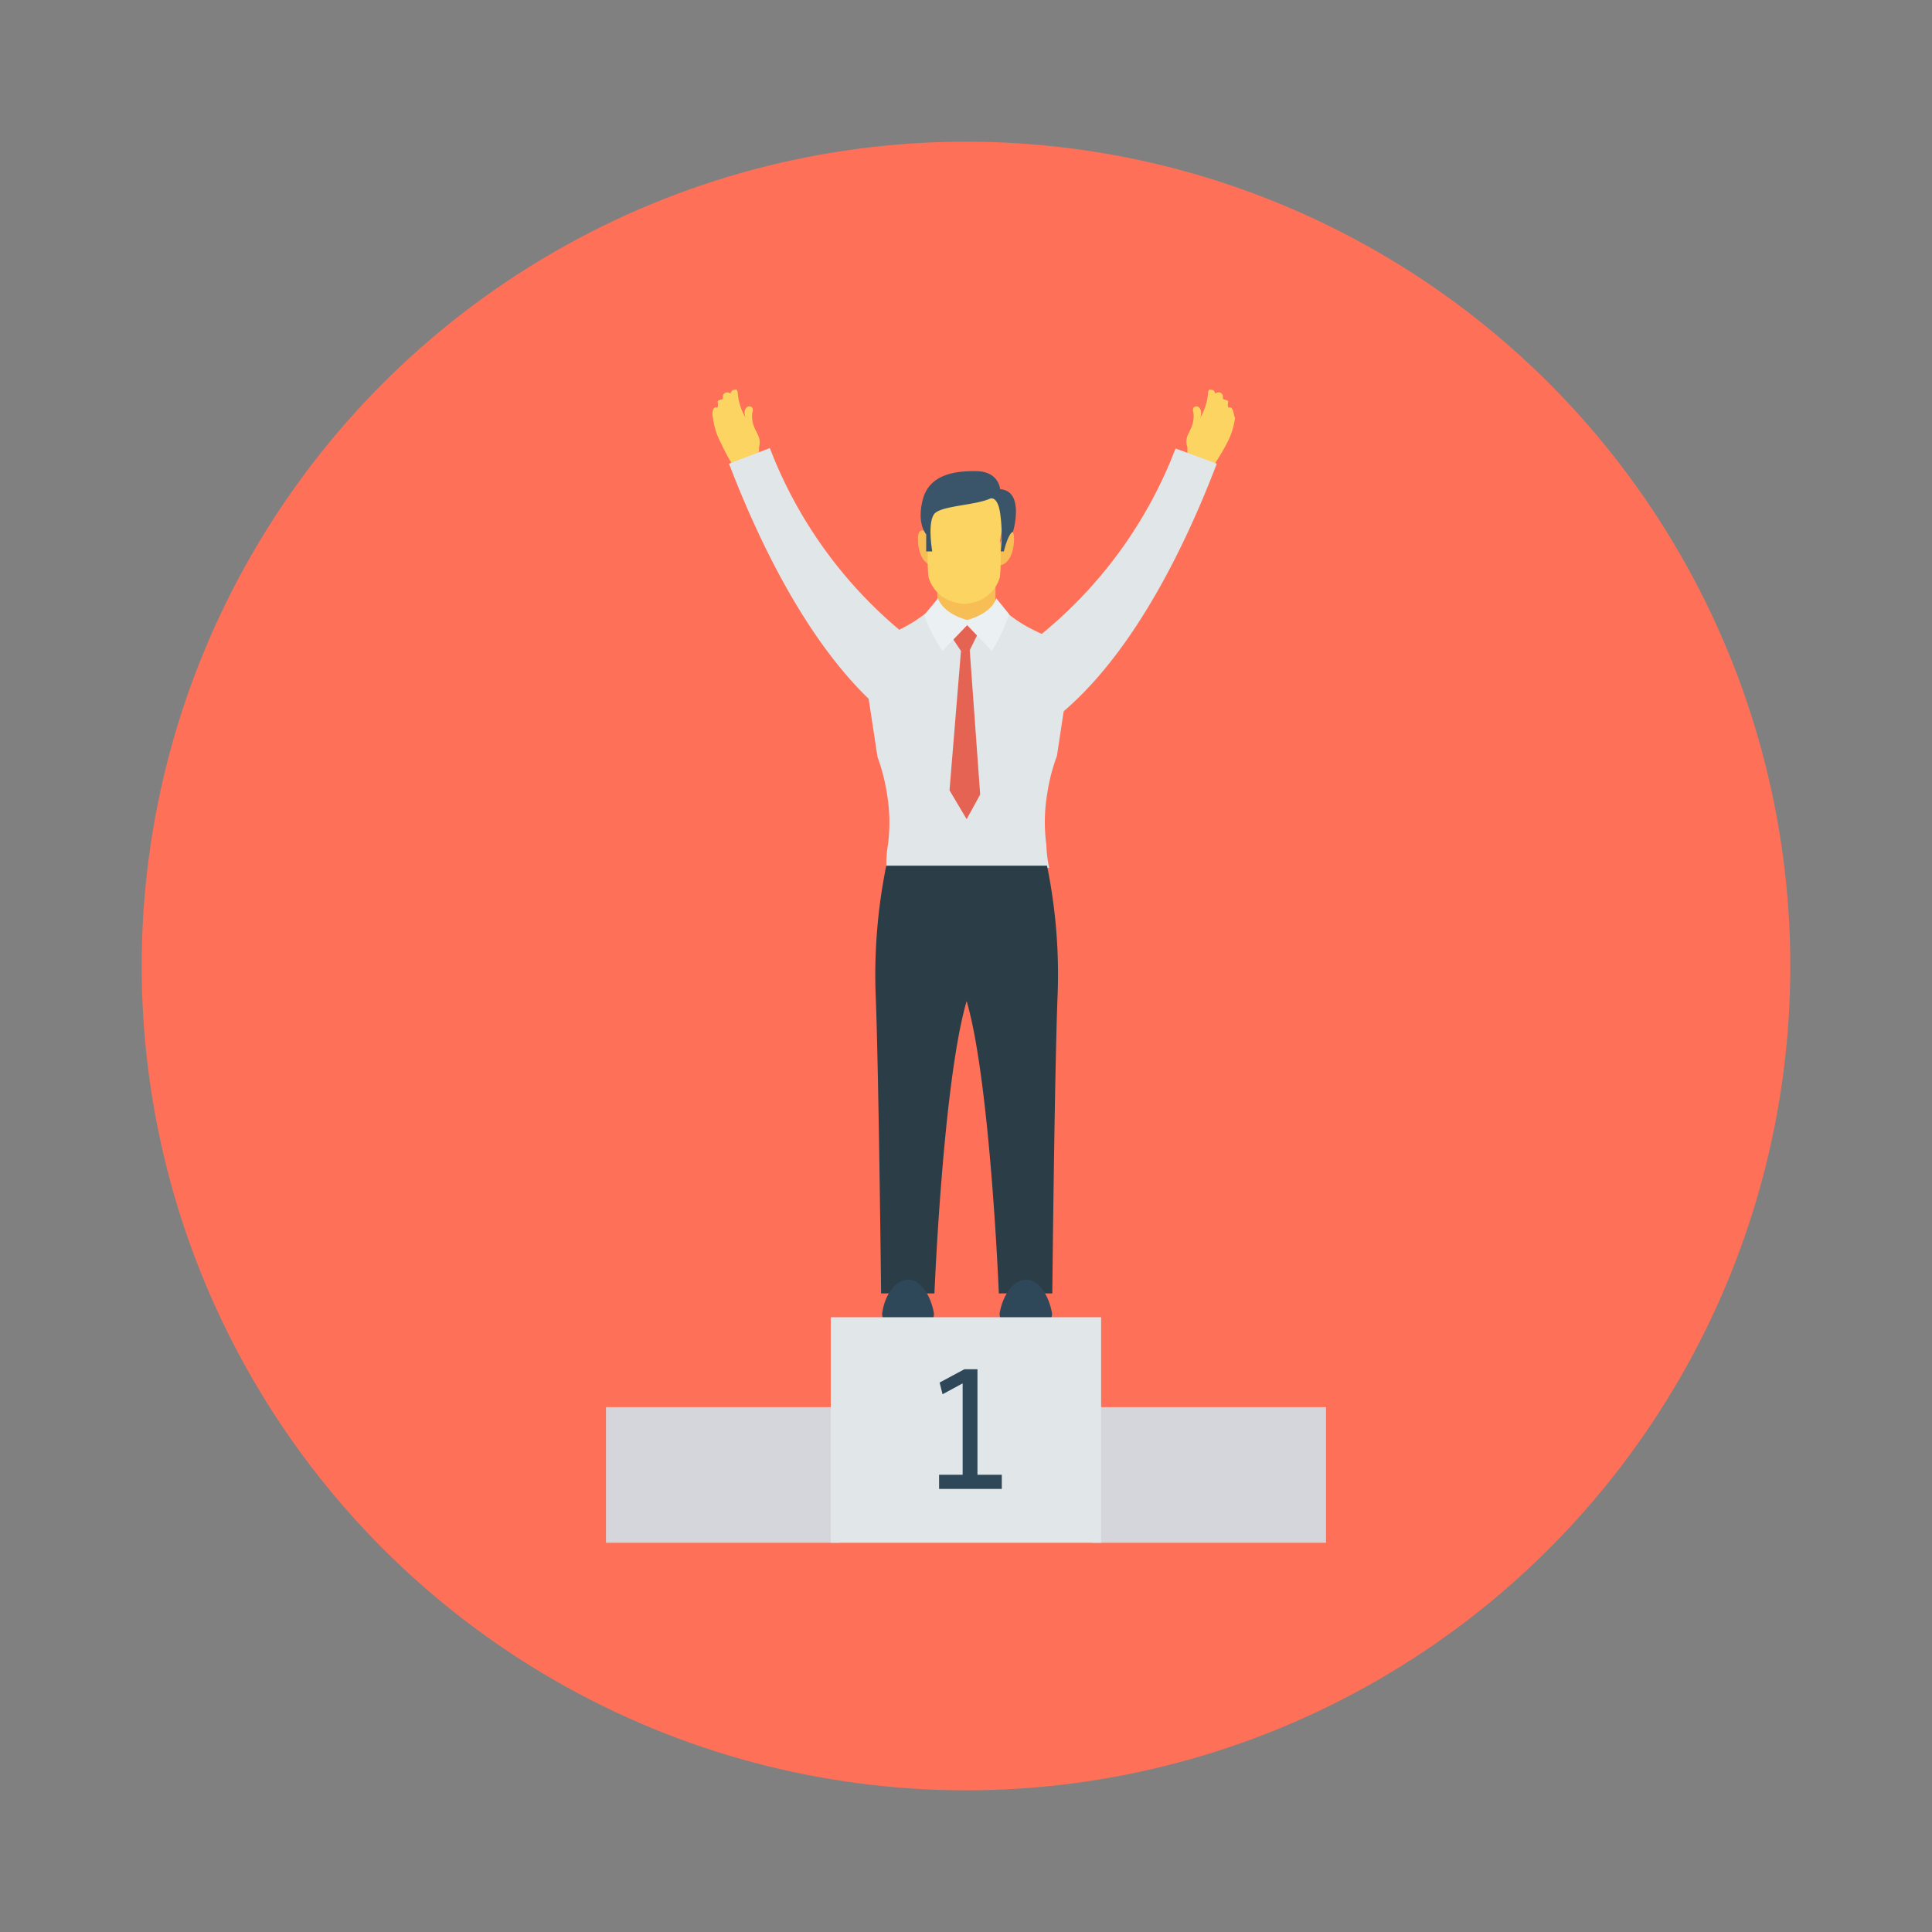 <svg id="Layer_1" height="512" viewBox="0 0 150 150" width="512" xmlns="http://www.w3.org/2000/svg" data-name="Layer 1"><rect x="0" y="0" width="150" height="150" fill="#808080" stroke="none"/><circle cx="75" cy="75" fill="#fe7058" r="64"/><path d="m83.33 50.18-.16-.1h-.07a20.44 20.44 0 0 1 -3.16-1.32l-.22-.12a10.26 10.26 0 0 1 -1.72-1.21l-.12-.1s0 .13 0 .37l-.41-.35-2.47 1.05-2.6-1.06-.28.41c0-.22 0-.34 0-.34l-.18.15a10.84 10.84 0 0 1 -1.69 1.11l-.11.06a19.76 19.76 0 0 1 -3.14 1.33l-.18.11.09.6 1.22 8a15 15 0 0 1 .73 2.83 13.45 13.45 0 0 1 .08 4 8.59 8.59 0 0 0 -.12 1.78h12.64a9.61 9.61 0 0 1 -.22-1.78 13.32 13.32 0 0 1 .08-4.07 14.42 14.42 0 0 1 .74-2.84l1.21-8 .09-.6z" fill="#e1e6e9"/><path d="m68.81 67.21a42.62 42.62 0 0 0 -.81 10.36c.23 6.21.41 22.85.41 22.85h4.14s.66-16.41 2.5-22.7c1.84 6.29 2.5 22.7 2.5 22.7h4.15s.17-16.64.4-22.85a42.07 42.07 0 0 0 -.81-10.36z" fill="#2b3d47"/><path d="m72.77 44.57h4.52v4.01h-4.52z" fill="#f7be56"/><path d="m73.72 49.21.89 1.33-.89 10.82 1.33 2.24 1.05-1.91-.81-11.21.81-1.64-1.11-.57z" fill="#e56353"/><path d="m78 41.34s.76-.63.73.57-.53 2-1.24 2 .51-2.57.51-2.57z" fill="#f7be56"/><path d="m72 41.34s-.76-.63-.73.57.53 2 1.24 2-.51-2.57-.51-2.57z" fill="#f7be56"/><path d="m78.14 39-1-.68-2-.53v-.12l-.21.06-.21-.06v.12l-2 .53-1 .68.37 3a14.48 14.48 0 0 0 0 2.81 2.82 2.82 0 0 0 2.24 2 2 2 0 0 0 1.09 0 2.81 2.81 0 0 0 2.21-2 14.48 14.48 0 0 0 0-2.81z" fill="#fcd462"/><path d="m77.7 42.81h.24s.32-1.39.71-1.53c0 0 .94-3.16-1-3.3 0 0-.09-1.37-1.83-1.4s-3.67.28-4.17 2.19.26 2.71.26 2.71v1.33h.47s-.43-2.45.25-3 3.13-.6 4.22-1.09c0 0 .59-.3.8 1.12a11.79 11.79 0 0 1 .05 2.97z" fill="#3a556a"/><path d="m78.35 47.69-1-1.24s-.24 1.12-2.26 1.69c-2-.57-2.26-1.69-2.26-1.69l-1.08 1.31a13.55 13.55 0 0 0 1.42 2.78l1.92-2 1.92 2a14.61 14.61 0 0 0 1.34-2.85z" fill="#ebf0f3"/><path d="m81.67 101.91c-.28-1.48-1.09-2.56-2-2.56s-1.78 1.08-2.05 2.56a.73.73 0 0 0 .73.85h2.64a.73.73 0 0 0 .68-.85z" fill="#2f4859"/><path d="m72.5 101.91c-.28-1.48-1.09-2.56-2-2.56s-1.78 1.08-2 2.56a.73.73 0 0 0 .72.85h2.65a.73.73 0 0 0 .63-.85z" fill="#2f4859"/><path d="m95.59 31.66c-.11-.1-.19.07-.24-.07s0-.3 0-.42-.35-.12-.4-.22v-.18a.33.33 0 0 0 -.23-.29.36.36 0 0 0 -.36.08.67.67 0 0 0 -.16-.27l-.3-.05a.4.4 0 0 0 -.11.3 4.47 4.47 0 0 1 -.6 1.88 1.3 1.3 0 0 0 .06-.44.47.47 0 0 0 -.2-.38.29.29 0 0 0 -.39.06.5.5 0 0 0 0 .38 2.23 2.23 0 0 1 -.11 1c-.09.28-.25.53-.36.81a1.25 1.25 0 0 0 0 .87v.78.2a.39.39 0 0 0 .26.17l1.45.46h.16l.09-.09a17.08 17.08 0 0 0 1.09-1.79 6 6 0 0 0 .65-2c-.12-.22-.1-.64-.3-.79z" fill="#fcd462"/><path d="m94.47 36c-2.72 7.13-7.21 16.1-13.47 20.45-.65-.93-1.6-4.7-2.24-5.63a34.53 34.53 0 0 0 12.51-16z" fill="#e1e6e9"/><path d="m55.47 31.66c.12-.1.2.07.25-.07s0-.3 0-.42.35-.12.4-.22v-.18a.33.33 0 0 1 .23-.29.36.36 0 0 1 .36.08.67.67 0 0 1 .16-.27l.3-.05a.44.44 0 0 1 .11.3 4.47 4.47 0 0 0 .6 1.88 1.31 1.31 0 0 1 -.07-.44.5.5 0 0 1 .2-.38.3.3 0 0 1 .4.06.5.5 0 0 1 0 .38 2.22 2.22 0 0 0 .1 1c.1.28.26.53.37.81a1.25 1.25 0 0 1 .05.87v.78.2a.39.39 0 0 1 -.26.17l-1.45.46h-.16l-.09-.09a15.54 15.54 0 0 1 -.97-1.79 5.79 5.79 0 0 1 -.65-2c-.05-.22-.07-.64.12-.79z" fill="#fcd462"/><path d="m56.6 36c2.72 7.1 7.2 16.07 13.45 20.42.64-.93 1.59-4.7 2.24-5.63a34.62 34.62 0 0 1 -12.52-16z" fill="#e1e6e9"/><path d="m84.82 109.25h18.13v10.53h-18.13z" fill="#d5d6db"/><path d="m47.05 109.25h18.13v10.53h-18.13z" fill="#d5d6db"/><path d="m64.5 102.27h20.99v17.51h-20.99z" fill="#e1e6e9"/><path d="m75.89 114.5v-8.19h-1.02l-1.92 1.03.23.91 1.53-.83h.03v7.08h-1.83v1.1h4.87v-1.1z" fill="#2f4859"/></svg>